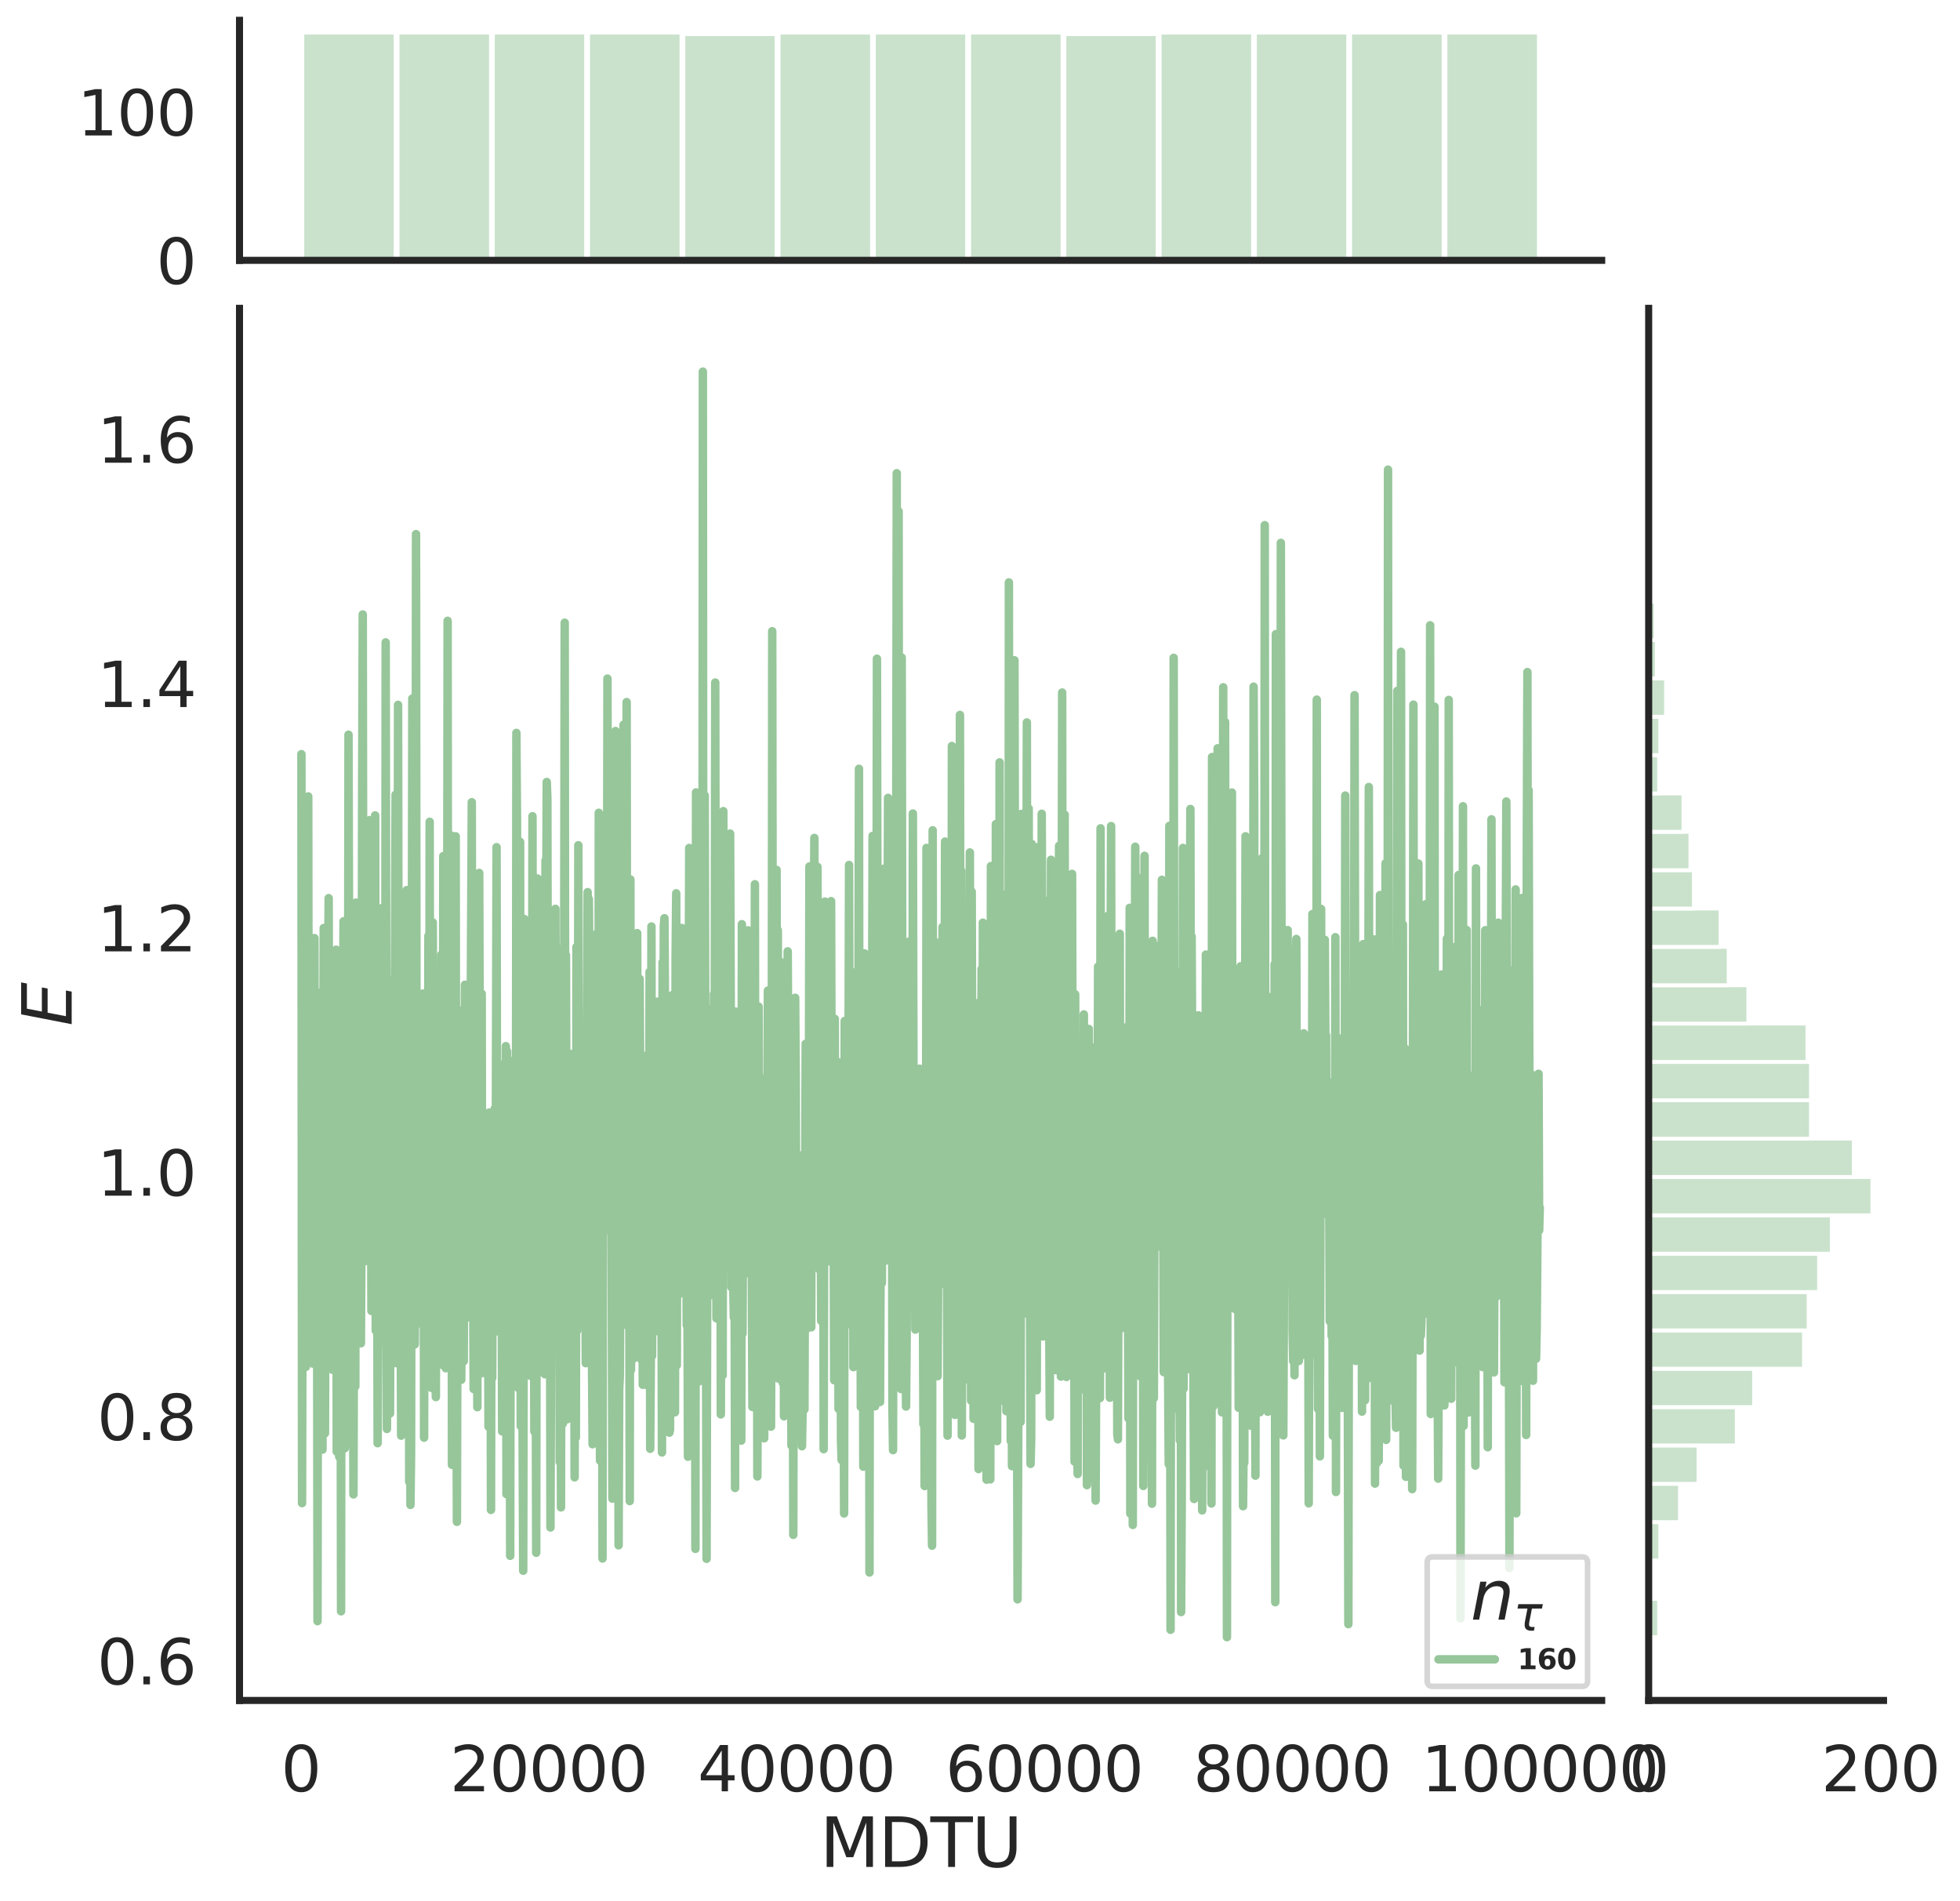 <?xml version="1.0" encoding="utf-8" standalone="no"?>
<!DOCTYPE svg PUBLIC "-//W3C//DTD SVG 1.1//EN"
  "http://www.w3.org/Graphics/SVG/1.1/DTD/svg11.dtd">
<svg height="674.159pt" version="1.1" viewBox="0 0 694.892 674.159" width="694.892pt" xmlns="http://www.w3.org/2000/svg" xmlns:xlink="http://www.w3.org/1999/xlink">
 <defs>
  <style type="text/css">*{stroke-linecap:butt;stroke-linejoin:round;}</style>
 </defs>
 <g id="figure_1">
  <g id="patch_1">
   <path d="M 0 674.159 
L 694.892 674.159 
L 694.892 0 
L 0 0 
z
" style="fill:#ffffff;"/>
  </g>
  <g id="axes_1">
   <g id="patch_2">
    <path d="M 84.914 602.94 
L 567.864 602.94 
L 567.864 109.327 
L 84.914 109.327 
z
" style="fill:none;"/>
   </g>
   <g id="matplotlib.axis_1">
    <g id="xtick_1">
     <g id="text_1">
      <!-- 0 -->
      <g style="fill:#262626;" transform="translate(99.648 635.157)scale(0.22 -0.22)">
       <defs>
        <path d="M 2034 4250 
Q 1547 4250 1301 3770 
Q 1056 3291 1056 2328 
Q 1056 1369 1301 889 
Q 1547 409 2034 409 
Q 2525 409 2770 889 
Q 3016 1369 3016 2328 
Q 3016 3291 2770 3770 
Q 2525 4250 2034 4250 
z
M 2034 4750 
Q 2819 4750 3233 4129 
Q 3647 3509 3647 2328 
Q 3647 1150 3233 529 
Q 2819 -91 2034 -91 
Q 1250 -91 836 529 
Q 422 1150 422 2328 
Q 422 3509 836 4129 
Q 1250 4750 2034 4750 
z
" id="DejaVuSans-30" transform="scale(0.016)"/>
       </defs>
       <use xlink:href="#DejaVuSans-30"/>
      </g>
     </g>
    </g>
    <g id="xtick_2">
     <g id="text_2">
      <!-- 20000 -->
      <g style="fill:#262626;" transform="translate(159.506 635.157)scale(0.22 -0.22)">
       <defs>
        <path d="M 1228 531 
L 3431 531 
L 3431 0 
L 469 0 
L 469 531 
Q 828 903 1448 1529 
Q 2069 2156 2228 2338 
Q 2531 2678 2651 2914 
Q 2772 3150 2772 3378 
Q 2772 3750 2511 3984 
Q 2250 4219 1831 4219 
Q 1534 4219 1204 4116 
Q 875 4013 500 3803 
L 500 4441 
Q 881 4594 1212 4672 
Q 1544 4750 1819 4750 
Q 2544 4750 2975 4387 
Q 3406 4025 3406 3419 
Q 3406 3131 3298 2873 
Q 3191 2616 2906 2266 
Q 2828 2175 2409 1742 
Q 1991 1309 1228 531 
z
" id="DejaVuSans-32" transform="scale(0.016)"/>
       </defs>
       <use xlink:href="#DejaVuSans-32"/>
       <use x="63.623" xlink:href="#DejaVuSans-30"/>
       <use x="127.246" xlink:href="#DejaVuSans-30"/>
       <use x="190.869" xlink:href="#DejaVuSans-30"/>
       <use x="254.492" xlink:href="#DejaVuSans-30"/>
      </g>
     </g>
    </g>
    <g id="xtick_3">
     <g id="text_3">
      <!-- 40000 -->
      <g style="fill:#262626;" transform="translate(247.359 635.157)scale(0.22 -0.22)">
       <defs>
        <path d="M 2419 4116 
L 825 1625 
L 2419 1625 
L 2419 4116 
z
M 2253 4666 
L 3047 4666 
L 3047 1625 
L 3713 1625 
L 3713 1100 
L 3047 1100 
L 3047 0 
L 2419 0 
L 2419 1100 
L 313 1100 
L 313 1709 
L 2253 4666 
z
" id="DejaVuSans-34" transform="scale(0.016)"/>
       </defs>
       <use xlink:href="#DejaVuSans-34"/>
       <use x="63.623" xlink:href="#DejaVuSans-30"/>
       <use x="127.246" xlink:href="#DejaVuSans-30"/>
       <use x="190.869" xlink:href="#DejaVuSans-30"/>
       <use x="254.492" xlink:href="#DejaVuSans-30"/>
      </g>
     </g>
    </g>
    <g id="xtick_4">
     <g id="text_4">
      <!-- 60000 -->
      <g style="fill:#262626;" transform="translate(335.212 635.157)scale(0.22 -0.22)">
       <defs>
        <path d="M 2113 2584 
Q 1688 2584 1439 2293 
Q 1191 2003 1191 1497 
Q 1191 994 1439 701 
Q 1688 409 2113 409 
Q 2538 409 2786 701 
Q 3034 994 3034 1497 
Q 3034 2003 2786 2293 
Q 2538 2584 2113 2584 
z
M 3366 4563 
L 3366 3988 
Q 3128 4100 2886 4159 
Q 2644 4219 2406 4219 
Q 1781 4219 1451 3797 
Q 1122 3375 1075 2522 
Q 1259 2794 1537 2939 
Q 1816 3084 2150 3084 
Q 2853 3084 3261 2657 
Q 3669 2231 3669 1497 
Q 3669 778 3244 343 
Q 2819 -91 2113 -91 
Q 1303 -91 875 529 
Q 447 1150 447 2328 
Q 447 3434 972 4092 
Q 1497 4750 2381 4750 
Q 2619 4750 2861 4703 
Q 3103 4656 3366 4563 
z
" id="DejaVuSans-36" transform="scale(0.016)"/>
       </defs>
       <use xlink:href="#DejaVuSans-36"/>
       <use x="63.623" xlink:href="#DejaVuSans-30"/>
       <use x="127.246" xlink:href="#DejaVuSans-30"/>
       <use x="190.869" xlink:href="#DejaVuSans-30"/>
       <use x="254.492" xlink:href="#DejaVuSans-30"/>
      </g>
     </g>
    </g>
    <g id="xtick_5">
     <g id="text_5">
      <!-- 80000 -->
      <g style="fill:#262626;" transform="translate(423.065 635.157)scale(0.22 -0.22)">
       <defs>
        <path d="M 2034 2216 
Q 1584 2216 1326 1975 
Q 1069 1734 1069 1313 
Q 1069 891 1326 650 
Q 1584 409 2034 409 
Q 2484 409 2743 651 
Q 3003 894 3003 1313 
Q 3003 1734 2745 1975 
Q 2488 2216 2034 2216 
z
M 1403 2484 
Q 997 2584 770 2862 
Q 544 3141 544 3541 
Q 544 4100 942 4425 
Q 1341 4750 2034 4750 
Q 2731 4750 3128 4425 
Q 3525 4100 3525 3541 
Q 3525 3141 3298 2862 
Q 3072 2584 2669 2484 
Q 3125 2378 3379 2068 
Q 3634 1759 3634 1313 
Q 3634 634 3220 271 
Q 2806 -91 2034 -91 
Q 1263 -91 848 271 
Q 434 634 434 1313 
Q 434 1759 690 2068 
Q 947 2378 1403 2484 
z
M 1172 3481 
Q 1172 3119 1398 2916 
Q 1625 2713 2034 2713 
Q 2441 2713 2670 2916 
Q 2900 3119 2900 3481 
Q 2900 3844 2670 4047 
Q 2441 4250 2034 4250 
Q 1625 4250 1398 4047 
Q 1172 3844 1172 3481 
z
" id="DejaVuSans-38" transform="scale(0.016)"/>
       </defs>
       <use xlink:href="#DejaVuSans-38"/>
       <use x="63.623" xlink:href="#DejaVuSans-30"/>
       <use x="127.246" xlink:href="#DejaVuSans-30"/>
       <use x="190.869" xlink:href="#DejaVuSans-30"/>
       <use x="254.492" xlink:href="#DejaVuSans-30"/>
      </g>
     </g>
    </g>
    <g id="xtick_6">
     <g id="text_6">
      <!-- 100000 -->
      <g style="fill:#262626;" transform="translate(503.919 635.157)scale(0.22 -0.22)">
       <defs>
        <path d="M 794 531 
L 1825 531 
L 1825 4091 
L 703 3866 
L 703 4441 
L 1819 4666 
L 2450 4666 
L 2450 531 
L 3481 531 
L 3481 0 
L 794 0 
L 794 531 
z
" id="DejaVuSans-31" transform="scale(0.016)"/>
       </defs>
       <use xlink:href="#DejaVuSans-31"/>
       <use x="63.623" xlink:href="#DejaVuSans-30"/>
       <use x="127.246" xlink:href="#DejaVuSans-30"/>
       <use x="190.869" xlink:href="#DejaVuSans-30"/>
       <use x="254.492" xlink:href="#DejaVuSans-30"/>
       <use x="318.115" xlink:href="#DejaVuSans-30"/>
      </g>
     </g>
    </g>
    <g id="text_7">
     <!-- MDTU -->
     <g style="fill:#262626;" transform="translate(290.683 661.968)scale(0.24 -0.24)">
      <defs>
       <path d="M 628 4666 
L 1569 4666 
L 2759 1491 
L 3956 4666 
L 4897 4666 
L 4897 0 
L 4281 0 
L 4281 4097 
L 3078 897 
L 2444 897 
L 1241 4097 
L 1241 0 
L 628 0 
L 628 4666 
z
" id="DejaVuSans-4d" transform="scale(0.016)"/>
       <path d="M 1259 4147 
L 1259 519 
L 2022 519 
Q 2988 519 3436 956 
Q 3884 1394 3884 2338 
Q 3884 3275 3436 3711 
Q 2988 4147 2022 4147 
L 1259 4147 
z
M 628 4666 
L 1925 4666 
Q 3281 4666 3915 4102 
Q 4550 3538 4550 2338 
Q 4550 1131 3912 565 
Q 3275 0 1925 0 
L 628 0 
L 628 4666 
z
" id="DejaVuSans-44" transform="scale(0.016)"/>
       <path d="M -19 4666 
L 3928 4666 
L 3928 4134 
L 2272 4134 
L 2272 0 
L 1638 0 
L 1638 4134 
L -19 4134 
L -19 4666 
z
" id="DejaVuSans-54" transform="scale(0.016)"/>
       <path d="M 556 4666 
L 1191 4666 
L 1191 1831 
Q 1191 1081 1462 751 
Q 1734 422 2344 422 
Q 2950 422 3222 751 
Q 3494 1081 3494 1831 
L 3494 4666 
L 4128 4666 
L 4128 1753 
Q 4128 841 3676 375 
Q 3225 -91 2344 -91 
Q 1459 -91 1007 375 
Q 556 841 556 1753 
L 556 4666 
z
" id="DejaVuSans-55" transform="scale(0.016)"/>
      </defs>
      <use xlink:href="#DejaVuSans-4d"/>
      <use x="86.279" xlink:href="#DejaVuSans-44"/>
      <use x="163.281" xlink:href="#DejaVuSans-54"/>
      <use x="224.365" xlink:href="#DejaVuSans-55"/>
     </g>
    </g>
   </g>
   <g id="matplotlib.axis_2">
    <g id="ytick_1">
     <g id="text_8">
      <!-- 0.6 -->
      <g style="fill:#262626;" transform="translate(34.428 597.229)scale(0.22 -0.22)">
       <defs>
        <path d="M 684 794 
L 1344 794 
L 1344 0 
L 684 0 
L 684 794 
z
" id="DejaVuSans-2e" transform="scale(0.016)"/>
       </defs>
       <use xlink:href="#DejaVuSans-30"/>
       <use x="63.623" xlink:href="#DejaVuSans-2e"/>
       <use x="95.41" xlink:href="#DejaVuSans-36"/>
      </g>
     </g>
    </g>
    <g id="ytick_2">
     <g id="text_9">
      <!-- 0.8 -->
      <g style="fill:#262626;" transform="translate(34.428 510.595)scale(0.22 -0.22)">
       <use xlink:href="#DejaVuSans-30"/>
       <use x="63.623" xlink:href="#DejaVuSans-2e"/>
       <use x="95.41" xlink:href="#DejaVuSans-38"/>
      </g>
     </g>
    </g>
    <g id="ytick_3">
     <g id="text_10">
      <!-- 1.0 -->
      <g style="fill:#262626;" transform="translate(34.428 423.962)scale(0.22 -0.22)">
       <use xlink:href="#DejaVuSans-31"/>
       <use x="63.623" xlink:href="#DejaVuSans-2e"/>
       <use x="95.41" xlink:href="#DejaVuSans-30"/>
      </g>
     </g>
    </g>
    <g id="ytick_4">
     <g id="text_11">
      <!-- 1.2 -->
      <g style="fill:#262626;" transform="translate(34.428 337.328)scale(0.22 -0.22)">
       <use xlink:href="#DejaVuSans-31"/>
       <use x="63.623" xlink:href="#DejaVuSans-2e"/>
       <use x="95.41" xlink:href="#DejaVuSans-32"/>
      </g>
     </g>
    </g>
    <g id="ytick_5">
     <g id="text_12">
      <!-- 1.4 -->
      <g style="fill:#262626;" transform="translate(34.428 250.695)scale(0.22 -0.22)">
       <use xlink:href="#DejaVuSans-31"/>
       <use x="63.623" xlink:href="#DejaVuSans-2e"/>
       <use x="95.41" xlink:href="#DejaVuSans-34"/>
      </g>
     </g>
    </g>
    <g id="ytick_6">
     <g id="text_13">
      <!-- 1.6 -->
      <g style="fill:#262626;" transform="translate(34.428 164.061)scale(0.22 -0.22)">
       <use xlink:href="#DejaVuSans-31"/>
       <use x="63.623" xlink:href="#DejaVuSans-2e"/>
       <use x="95.41" xlink:href="#DejaVuSans-36"/>
      </g>
     </g>
    </g>
    <g id="text_14">
     <!-- $E$ -->
     <g style="fill:#262626;" transform="translate(25.436 363.813)rotate(-90)scale(0.24 -0.24)">
      <defs>
       <path d="M 1081 4666 
L 4031 4666 
L 3928 4134 
L 1606 4134 
L 1338 2753 
L 3566 2753 
L 3463 2222 
L 1234 2222 
L 909 531 
L 3284 531 
L 3181 0 
L 172 0 
L 1081 4666 
z
" id="DejaVuSans-Oblique-45" transform="scale(0.016)"/>
      </defs>
      <use transform="translate(0 0.094)" xlink:href="#DejaVuSans-Oblique-45"/>
     </g>
    </g>
   </g>
   <g id="line2d_1">
    <path clip-path="url(#pba8e20c594)" d="M 106.867 267.401 
L 107.086 532.979 
L 107.306 426.183 
L 107.526 422.861 
L 107.745 457.82 
L 107.965 337.678 
L 108.404 484.685 
L 108.624 449.784 
L 108.843 357.758 
L 109.063 482.257 
L 109.283 282.382 
L 109.502 468.885 
L 109.722 399.649 
L 109.941 370.138 
L 110.381 415.167 
L 110.6 384.158 
L 110.82 483.476 
L 111.259 417.096 
L 111.479 332.628 
L 111.699 471.564 
L 111.918 370.973 
L 112.138 476.106 
L 112.357 402.987 
L 112.577 574.824 
L 112.797 372.771 
L 113.016 352.014 
L 113.236 490.987 
L 113.456 408.573 
L 113.675 446.201 
L 113.895 362.408 
L 114.334 513.995 
L 114.773 329.051 
L 115.213 508.221 
L 115.432 416.223 
L 115.652 449.985 
L 115.872 419.728 
L 116.091 338.681 
L 116.311 344.892 
L 116.53 318.459 
L 116.75 433.137 
L 116.97 463.5 
L 117.189 418.701 
L 117.409 436.931 
L 117.629 425.466 
L 117.848 485.678 
L 118.288 405.647 
L 118.507 411.317 
L 118.727 357.659 
L 118.946 460.674 
L 119.166 336.738 
L 119.386 514.732 
L 119.605 467.074 
L 119.825 353.685 
L 120.045 477.091 
L 120.264 516.537 
L 120.484 389.881 
L 120.703 435.588 
L 120.923 571.321 
L 121.143 345.158 
L 121.362 448.007 
L 121.582 366.226 
L 121.802 326.655 
L 122.021 345.249 
L 122.241 513.517 
L 122.461 491.43 
L 122.68 353.695 
L 122.9 487.182 
L 123.339 417.801 
L 123.559 260.504 
L 123.998 423.097 
L 124.218 453.194 
L 124.437 416.098 
L 124.657 481.098 
L 124.876 454.504 
L 125.096 455.957 
L 125.316 529.875 
L 125.755 368.805 
L 125.975 491.607 
L 126.194 320.046 
L 126.634 438.038 
L 126.853 413.461 
L 127.073 445.234 
L 127.292 368.149 
L 127.512 336.502 
L 127.732 383.531 
L 127.951 476.303 
L 128.171 437.086 
L 128.391 280.603 
L 128.61 217.882 
L 128.83 366.469 
L 129.049 307.858 
L 129.269 447.238 
L 129.708 418.642 
L 129.928 378.539 
L 130.367 427.494 
L 130.587 386.388 
L 130.807 388.049 
L 131.026 290.81 
L 131.246 362.73 
L 131.465 383.583 
L 131.685 464.817 
L 131.905 425.905 
L 132.344 398.006 
L 132.564 334.54 
L 132.783 321.656 
L 133.003 289.13 
L 133.222 471.833 
L 133.442 410.292 
L 133.662 399.711 
L 133.881 511.725 
L 134.101 475.298 
L 134.321 381.252 
L 134.54 396.568 
L 134.76 422.685 
L 134.98 322.085 
L 135.199 401.576 
L 135.419 432.012 
L 135.638 423.632 
L 135.858 438.226 
L 136.078 443.589 
L 136.297 475.838 
L 136.517 467.452 
L 136.737 227.784 
L 137.176 506.673 
L 137.396 480.878 
L 137.615 409.656 
L 137.835 475.033 
L 138.054 393.882 
L 138.274 501.172 
L 138.494 416.687 
L 138.713 478.015 
L 138.933 347.628 
L 139.153 455.014 
L 139.372 397.161 
L 139.811 373.499 
L 140.031 338.933 
L 140.251 281.781 
L 140.47 483.336 
L 140.69 392.074 
L 140.91 419.583 
L 141.129 249.923 
L 141.349 391.557 
L 141.788 474.931 
L 142.008 457.453 
L 142.227 509.061 
L 142.667 319.521 
L 142.886 495.111 
L 143.106 364.891 
L 143.326 358.102 
L 143.545 473.703 
L 143.765 378.427 
L 143.984 399.955 
L 144.204 315.609 
L 144.424 445.361 
L 144.643 413.708 
L 144.863 324.51 
L 145.083 525.414 
L 145.302 393.101 
L 145.522 533.604 
L 145.742 515.065 
L 146.181 247.69 
L 146.62 406.858 
L 146.84 330.361 
L 147.059 476.689 
L 147.279 404.225 
L 147.499 189.38 
L 147.718 442.681 
L 147.938 407.744 
L 148.157 403.103 
L 148.377 445.554 
L 148.597 455.845 
L 148.816 368.132 
L 149.036 455.908 
L 149.256 359.608 
L 149.475 469.475 
L 149.695 437.44 
L 149.915 352.294 
L 150.134 379.888 
L 150.354 509.76 
L 150.573 415.236 
L 150.793 445.624 
L 151.232 395.372 
L 151.672 421.677 
L 151.891 331.805 
L 152.111 476.929 
L 152.331 291.393 
L 152.55 426.706 
L 152.77 423.74 
L 152.989 492.1 
L 153.209 436.605 
L 153.429 327.059 
L 153.648 396.136 
L 153.868 419.973 
L 154.088 373.337 
L 154.307 486.331 
L 154.527 495.371 
L 154.746 381.919 
L 154.966 392.732 
L 155.405 391.397 
L 155.625 354.347 
L 155.845 463.222 
L 156.064 393.904 
L 156.284 385.871 
L 156.504 338.468 
L 156.723 442.005 
L 156.943 483.992 
L 157.162 303.549 
L 157.382 463.966 
L 157.602 464.876 
L 157.821 436.543 
L 158.041 485.138 
L 158.261 445.346 
L 158.48 379.967 
L 158.7 220.121 
L 158.919 457.306 
L 159.139 469.191 
L 159.578 366.91 
L 159.798 437.704 
L 160.018 296.271 
L 160.237 519.382 
L 160.457 423.035 
L 160.677 504.531 
L 160.896 351.112 
L 161.116 490.631 
L 161.555 296.535 
L 161.775 479.23 
L 161.994 539.602 
L 162.214 445.678 
L 162.873 358.343 
L 163.092 382.551 
L 163.312 381.439 
L 163.532 489.253 
L 163.751 457.432 
L 163.971 373.684 
L 164.191 407.753 
L 164.41 482.649 
L 164.85 349.165 
L 165.069 424.42 
L 165.289 392.97 
L 165.508 413.355 
L 165.728 467.133 
L 165.948 359.71 
L 166.167 462.008 
L 166.387 391.973 
L 166.607 413.238 
L 167.266 284.442 
L 167.485 430.312 
L 167.705 444.644 
L 167.924 492.529 
L 168.144 386.306 
L 168.803 432.242 
L 169.023 424.652 
L 169.242 498.958 
L 169.462 376.876 
L 169.681 385.097 
L 169.901 309.51 
L 170.121 380.048 
L 170.34 406.91 
L 170.56 461.565 
L 170.78 352.323 
L 170.999 486.851 
L 171.219 474.526 
L 171.439 476.178 
L 171.658 472.058 
L 171.878 399.946 
L 172.097 407.961 
L 172.537 480.964 
L 172.756 463.963 
L 172.976 435.49 
L 173.196 505.849 
L 173.415 394.483 
L 173.635 504.507 
L 173.854 434.165 
L 174.074 535.37 
L 174.294 435.676 
L 174.513 488.581 
L 174.733 419.522 
L 174.953 427.456 
L 175.172 414.809 
L 175.392 393.113 
L 175.612 472.188 
L 176.051 300.391 
L 176.27 444.51 
L 176.49 376.833 
L 176.71 386.792 
L 176.929 434.067 
L 177.149 379.572 
L 177.369 406.673 
L 177.588 394.38 
L 177.808 419.397 
L 178.027 507.521 
L 178.247 435.922 
L 178.467 482.94 
L 178.686 478.503 
L 178.906 488.239 
L 179.126 477.854 
L 179.345 370.933 
L 179.565 529.783 
L 179.785 372.755 
L 180.004 477.433 
L 180.224 497.641 
L 180.443 385.486 
L 180.883 551.652 
L 181.102 418.542 
L 181.322 462.361 
L 181.542 472.597 
L 181.761 376.166 
L 181.981 458.795 
L 182.64 418.445 
L 182.859 482.921 
L 183.079 259.867 
L 183.299 291.794 
L 183.518 437.594 
L 183.738 492.108 
L 183.958 405.144 
L 184.177 477.875 
L 184.397 298.487 
L 184.616 505.673 
L 184.836 459.021 
L 185.056 457.437 
L 185.495 556.94 
L 185.934 325.868 
L 186.374 481.981 
L 187.032 364.87 
L 187.252 371.828 
L 187.472 427.021 
L 187.691 392.798 
L 187.911 412.939 
L 188.131 487.856 
L 188.35 413.853 
L 188.57 419.87 
L 188.789 289.412 
L 189.009 479.874 
L 189.229 427.827 
L 189.448 507.549 
L 189.668 466.306 
L 189.888 463.943 
L 190.107 550.564 
L 190.327 379.144 
L 190.547 311.489 
L 190.766 486.834 
L 190.986 426.918 
L 191.205 431.028 
L 191.425 342.18 
L 191.645 405.083 
L 191.864 349.625 
L 192.304 405.301 
L 192.523 355.659 
L 192.743 366.805 
L 192.962 477.335 
L 193.182 487.27 
L 193.402 305.14 
L 193.621 330.975 
L 193.841 277.264 
L 194.061 282.748 
L 194.28 413.923 
L 194.5 365.99 
L 194.72 418.654 
L 194.939 408.538 
L 195.159 541.61 
L 195.598 409.664 
L 195.818 462.547 
L 196.037 446.53 
L 196.257 466.346 
L 196.477 378.185 
L 196.696 428.36 
L 196.916 322.259 
L 197.135 422.857 
L 197.355 391.987 
L 197.575 388.22 
L 197.794 392.886 
L 198.014 451.443 
L 198.234 418.584 
L 198.453 518.386 
L 198.673 365.343 
L 198.893 534.486 
L 199.112 406.326 
L 199.332 487.338 
L 199.551 504.798 
L 199.771 335.809 
L 199.991 360.634 
L 200.21 220.793 
L 200.43 438.56 
L 200.65 338.676 
L 201.089 503.223 
L 201.309 430.568 
L 201.528 430.954 
L 201.748 485.503 
L 201.967 495.788 
L 202.187 373.692 
L 202.407 453.352 
L 202.626 443.793 
L 202.846 398.055 
L 203.066 429.426 
L 203.285 373.944 
L 203.505 427.689 
L 203.724 523.817 
L 203.944 433.94 
L 204.164 509.687 
L 204.383 335.773 
L 204.603 471.834 
L 204.823 448.79 
L 205.042 299.698 
L 205.262 429.911 
L 205.482 376.135 
L 205.701 406.563 
L 205.921 376.036 
L 206.14 450.929 
L 206.36 455.457 
L 206.58 376.052 
L 206.799 456.025 
L 207.019 404.162 
L 207.239 412.269 
L 207.458 430.091 
L 207.678 483.346 
L 207.897 391.483 
L 208.117 373.806 
L 208.337 316.32 
L 208.556 387.379 
L 208.776 318.808 
L 208.996 348.56 
L 209.215 353.21 
L 209.655 416.056 
L 209.874 480.858 
L 210.094 512.095 
L 210.313 334.735 
L 210.533 353.594 
L 210.753 475.831 
L 210.972 418.955 
L 211.192 458.567 
L 211.412 468.953 
L 211.631 331.003 
L 211.851 364.276 
L 212.07 511.932 
L 212.29 288.193 
L 212.729 517.888 
L 212.949 503.511 
L 213.169 370.298 
L 213.388 403.069 
L 213.608 552.601 
L 213.828 383.309 
L 214.047 431.924 
L 214.267 345.096 
L 214.486 394.8 
L 214.706 399.118 
L 214.926 436.173 
L 215.145 371.962 
L 215.365 240.606 
L 215.585 368.284 
L 215.804 406.485 
L 216.243 371.385 
L 216.463 431.258 
L 216.683 379.948 
L 217.122 531.386 
L 217.561 334.584 
L 218.001 428.998 
L 218.22 259.201 
L 218.44 504.763 
L 218.659 420.291 
L 218.879 492.365 
L 219.099 439.688 
L 219.318 547.93 
L 219.538 492.479 
L 219.758 487.882 
L 219.977 434.284 
L 220.197 450.049 
L 220.417 445.864 
L 220.636 446.464 
L 221.075 256.962 
L 221.515 442.505 
L 221.734 339.044 
L 221.954 431.513 
L 222.174 248.94 
L 222.393 470.006 
L 222.613 416.691 
L 222.832 446.536 
L 223.052 431.349 
L 223.272 532.243 
L 223.491 311.833 
L 223.711 485.746 
L 223.931 373.236 
L 224.37 350.783 
L 224.59 392.127 
L 224.809 481.612 
L 225.029 369.372 
L 225.248 433.039 
L 225.468 402.29 
L 225.688 474.301 
L 225.907 330.872 
L 226.127 432.962 
L 226.566 396.808 
L 226.786 347.101 
L 227.445 482.181 
L 227.664 392.706 
L 227.884 491 
L 228.104 464.44 
L 228.323 390.366 
L 228.543 471.679 
L 228.763 374.385 
L 228.982 403.91 
L 229.202 491.073 
L 229.421 461.837 
L 229.641 379.896 
L 229.861 458.82 
L 230.08 452.265 
L 230.3 344.61 
L 230.52 513.702 
L 230.739 482.983 
L 230.959 328.499 
L 231.178 480.802 
L 231.398 422.731 
L 231.618 407.565 
L 231.837 379.994 
L 232.057 460.614 
L 232.277 433.764 
L 232.496 445.758 
L 232.716 375.888 
L 232.936 471.955 
L 233.155 355.158 
L 233.375 418.512 
L 233.594 418.196 
L 233.814 423.576 
L 234.034 436.526 
L 234.253 470.036 
L 234.473 443.735 
L 234.693 515.003 
L 234.912 341.206 
L 235.132 395.38 
L 235.352 328.257 
L 235.571 325.582 
L 235.791 361.345 
L 236.01 425.984 
L 236.23 429.266 
L 236.669 471.993 
L 236.889 371.979 
L 237.109 466.621 
L 237.328 507.987 
L 237.548 506.987 
L 237.767 421.816 
L 237.987 390.369 
L 238.207 449.209 
L 238.426 352.807 
L 238.646 423.892 
L 238.866 425.082 
L 239.085 488.25 
L 239.305 500.774 
L 239.525 339.774 
L 239.744 316.731 
L 239.964 484.064 
L 240.183 337.696 
L 240.403 424.717 
L 240.623 387.589 
L 240.842 458.825 
L 241.062 419.939 
L 241.282 418.284 
L 241.501 341.088 
L 241.721 329.032 
L 241.94 414.51 
L 242.16 391.343 
L 242.38 417.251 
L 242.599 381.733 
L 242.819 389.324 
L 243.039 429.049 
L 243.258 426.176 
L 243.478 469.921 
L 243.698 451.857 
L 243.917 516.518 
L 244.137 371.978 
L 244.356 300.666 
L 244.576 456.71 
L 244.796 467.023 
L 245.015 469.994 
L 245.674 316.4 
L 246.113 491.323 
L 246.333 405.448 
L 246.553 549.197 
L 246.772 280.966 
L 246.992 433.87 
L 247.212 473.538 
L 247.431 313.529 
L 247.871 489.79 
L 248.09 368.9 
L 248.31 435.91 
L 248.529 375.027 
L 248.749 380.236 
L 248.969 489.221 
L 249.188 131.764 
L 249.408 449.38 
L 249.628 455.135 
L 249.847 282.041 
L 250.506 552.716 
L 250.945 358.44 
L 251.165 459.574 
L 251.385 357.877 
L 251.604 430.666 
L 251.824 439.334 
L 252.044 391.679 
L 252.263 386.577 
L 252.483 365.11 
L 252.702 459.213 
L 253.142 352.404 
L 253.361 394.777 
L 253.581 242.021 
L 253.801 400.011 
L 254.02 467.454 
L 254.24 440.234 
L 254.46 427.413 
L 254.679 370.207 
L 254.899 423.554 
L 255.118 404.068 
L 255.338 365.051 
L 255.558 501.511 
L 255.997 330.81 
L 256.217 487.637 
L 256.436 287.6 
L 256.875 437.348 
L 257.095 391.942 
L 257.315 449.076 
L 257.534 419.95 
L 257.754 432.418 
L 258.193 406.791 
L 258.413 439.74 
L 258.852 295.569 
L 259.072 354.421 
L 259.291 456.399 
L 259.511 431.113 
L 260.17 467.127 
L 260.39 433.814 
L 260.609 527.59 
L 260.829 358.686 
L 261.048 467.725 
L 261.268 364.024 
L 261.488 424.452 
L 261.707 362.898 
L 261.927 410.616 
L 262.147 387.333 
L 262.366 432.213 
L 262.586 377.724 
L 262.806 510.793 
L 263.025 327.688 
L 263.245 472.905 
L 263.464 425.198 
L 263.684 424.681 
L 263.904 451.906 
L 264.343 394.527 
L 264.563 449.692 
L 264.782 439.073 
L 265.002 412.765 
L 265.221 329.885 
L 265.441 395.273 
L 265.661 332.672 
L 265.88 420.181 
L 266.1 363.392 
L 266.32 395.408 
L 266.759 498.874 
L 266.979 421.571 
L 267.198 498.211 
L 267.418 472.903 
L 267.637 313.527 
L 267.857 482.042 
L 268.296 416.705 
L 268.516 523.506 
L 268.736 458.348 
L 268.955 356.909 
L 269.175 471.822 
L 269.395 489.467 
L 269.614 420.777 
L 269.834 428.25 
L 270.053 447.179 
L 270.273 434.039 
L 270.493 411.545 
L 270.712 481.606 
L 270.932 509.982 
L 271.152 474.158 
L 271.371 382.224 
L 271.591 440.102 
L 271.81 413.815 
L 272.03 408.063 
L 272.25 351.232 
L 272.469 471.894 
L 272.689 360.439 
L 272.909 449.66 
L 273.348 505.862 
L 273.568 442.033 
L 273.787 223.811 
L 274.007 400.1 
L 274.226 467.033 
L 274.446 384.188 
L 274.666 462.501 
L 274.885 336.148 
L 275.105 414.467 
L 275.325 308.431 
L 275.544 447.433 
L 275.764 329.825 
L 275.983 488.809 
L 276.203 465.268 
L 276.642 351.412 
L 276.862 341.161 
L 277.082 442.674 
L 277.301 352.743 
L 277.521 490.337 
L 277.741 412.418 
L 277.96 502.187 
L 278.18 411.221 
L 278.399 450.921 
L 278.619 435.413 
L 278.839 429.627 
L 279.058 365.465 
L 279.278 337.312 
L 279.498 384.997 
L 279.717 460.492 
L 279.937 399.844 
L 280.156 388.736 
L 280.596 512.547 
L 281.035 438.527 
L 281.255 544.217 
L 281.474 401.836 
L 281.694 457.365 
L 281.914 353.779 
L 282.133 384.464 
L 282.353 476.97 
L 282.572 411.645 
L 282.792 464.907 
L 283.012 429.122 
L 283.231 440.89 
L 283.451 409.651 
L 283.671 471.494 
L 283.89 431.357 
L 284.11 443.486 
L 284.33 512.793 
L 284.549 500.087 
L 284.769 428.48 
L 285.208 499.733 
L 285.647 370.091 
L 286.087 471.083 
L 286.306 413.72 
L 286.526 469.577 
L 286.745 408.796 
L 286.965 307.235 
L 287.624 470.633 
L 287.844 323.931 
L 288.063 449.955 
L 288.283 440.926 
L 288.503 336.473 
L 288.722 297.107 
L 288.942 399.511 
L 289.161 402.768 
L 289.381 407.869 
L 289.601 405.211 
L 289.82 307.35 
L 290.04 408.37 
L 290.26 438.744 
L 290.479 408.276 
L 290.699 450.364 
L 290.918 409.385 
L 291.138 468.341 
L 291.358 459.125 
L 291.577 363.286 
L 291.797 330.599 
L 292.017 513.836 
L 292.456 319.664 
L 292.676 396.422 
L 292.895 385.668 
L 293.115 433.458 
L 293.334 403.839 
L 293.554 423.008 
L 293.774 366.281 
L 293.993 447.212 
L 294.213 407.125 
L 294.433 396.079 
L 294.652 319.518 
L 294.872 402.437 
L 295.091 431.85 
L 295.311 442.996 
L 295.531 422.435 
L 295.75 489.393 
L 295.97 361.27 
L 296.19 454.577 
L 296.409 380.987 
L 296.629 403.319 
L 297.068 376.578 
L 297.288 499.526 
L 297.507 408.994 
L 297.727 383.329 
L 298.166 510.908 
L 298.386 517.694 
L 298.606 411.215 
L 298.825 513.913 
L 299.045 467.062 
L 299.265 536.631 
L 299.484 362.007 
L 299.704 457.366 
L 299.923 365.341 
L 300.363 430.405 
L 300.582 366.221 
L 300.802 386.768 
L 301.022 306.698 
L 301.241 417.179 
L 301.461 350.563 
L 301.68 469.699 
L 301.9 403.652 
L 302.339 362.193 
L 302.559 484.745 
L 302.779 388.022 
L 303.218 344.743 
L 303.438 421.529 
L 303.657 410.943 
L 303.877 441.922 
L 304.096 425.534 
L 304.316 370.174 
L 304.536 272.597 
L 304.755 445.382 
L 304.975 429.583 
L 305.195 498.859 
L 305.414 358.241 
L 305.634 394.34 
L 305.853 383.721 
L 306.073 520.036 
L 306.293 459.971 
L 306.512 338.056 
L 306.732 498.315 
L 306.952 469.191 
L 307.171 404.587 
L 307.391 374.914 
L 307.611 484.136 
L 307.83 357.859 
L 308.05 416.668 
L 308.269 557.57 
L 308.489 385.148 
L 308.709 440.463 
L 308.928 452.8 
L 309.368 296.391 
L 309.587 339.076 
L 309.807 422.087 
L 310.026 400.283 
L 310.246 498.63 
L 310.466 376.028 
L 310.685 406.051 
L 310.905 233.544 
L 311.344 458.562 
L 311.564 398.301 
L 311.784 475.862 
L 312.003 497.101 
L 312.223 445.849 
L 312.442 438.758 
L 312.662 454.916 
L 312.882 322.063 
L 313.101 422.481 
L 313.321 308.025 
L 313.541 444.987 
L 313.76 403.862 
L 313.98 446.979 
L 314.419 408.658 
L 314.858 282.905 
L 315.078 369.988 
L 315.298 363.019 
L 315.517 400.211 
L 315.737 405.45 
L 315.957 401.206 
L 316.176 350.572 
L 316.396 498.789 
L 316.615 514.182 
L 316.835 369.129 
L 317.274 427.036 
L 317.714 323.74 
L 317.933 167.793 
L 318.153 448.475 
L 318.373 369.406 
L 318.592 181.324 
L 318.812 400.127 
L 319.031 478.503 
L 319.251 370.595 
L 319.471 492.519 
L 319.69 233.16 
L 319.91 365.202 
L 320.13 381.331 
L 320.349 432.689 
L 320.569 366.254 
L 320.788 482.476 
L 321.008 462.859 
L 321.228 498.727 
L 321.447 473.475 
L 321.667 389.922 
L 321.887 372.757 
L 322.106 399.109 
L 322.326 333.862 
L 322.546 421.588 
L 322.765 404.98 
L 322.985 367.378 
L 323.204 350.01 
L 323.424 463.676 
L 323.644 288.459 
L 323.863 382.969 
L 324.083 414.334 
L 324.303 426.281 
L 324.522 471.437 
L 324.742 412.778 
L 324.961 420.943 
L 325.181 403.35 
L 325.401 438.857 
L 325.62 379.633 
L 325.84 437.279 
L 326.06 378.938 
L 326.279 439.762 
L 326.499 465.737 
L 326.719 406.631 
L 326.938 418.449 
L 327.158 446.983 
L 327.377 504.986 
L 327.597 451.823 
L 327.817 526.906 
L 328.036 512.134 
L 328.256 465.078 
L 328.476 300.642 
L 328.915 460.147 
L 329.134 469.667 
L 329.354 334.2 
L 329.574 491.54 
L 329.793 377.774 
L 330.013 399.888 
L 330.233 533.066 
L 330.452 548.056 
L 330.672 294.402 
L 330.892 454.835 
L 331.331 333.741 
L 331.55 416.915 
L 331.77 426.037 
L 331.99 360.489 
L 332.209 395.676 
L 332.429 487.958 
L 332.649 442.058 
L 332.868 360.492 
L 333.088 455.573 
L 333.527 380.141 
L 333.966 436.554 
L 334.186 328.671 
L 334.406 372.404 
L 334.625 446.829 
L 334.845 388.651 
L 335.065 298.405 
L 335.284 402.799 
L 335.504 385.224 
L 335.943 509.05 
L 336.163 354.436 
L 336.382 381.444 
L 336.602 373.823 
L 336.822 484.737 
L 337.041 423.187 
L 337.261 456.437 
L 337.481 264.51 
L 337.7 437.775 
L 337.92 470.72 
L 338.139 473.463 
L 338.359 397.748 
L 338.579 501.681 
L 338.798 432.487 
L 339.018 473.156 
L 339.457 351.169 
L 339.677 421.357 
L 339.896 387.211 
L 340.116 392.13 
L 340.336 253.498 
L 340.555 403.195 
L 340.775 308.729 
L 340.995 508.989 
L 341.434 369.789 
L 341.654 478.634 
L 341.873 469.162 
L 342.093 347.347 
L 342.312 384.606 
L 342.532 349.586 
L 342.752 489.012 
L 342.971 428.565 
L 343.191 460.881 
L 343.411 445.274 
L 343.85 302.263 
L 344.289 496.641 
L 344.509 316.171 
L 344.728 400.015 
L 344.948 361.688 
L 345.168 503.087 
L 345.387 449.743 
L 345.607 464.117 
L 345.827 370.939 
L 346.046 415.52 
L 346.266 365.466 
L 346.485 427.554 
L 346.705 388.081 
L 346.925 520.889 
L 347.364 355.249 
L 347.584 401.082 
L 347.803 412.925 
L 348.023 343.595 
L 348.243 483.704 
L 348.462 327.151 
L 348.682 436.076 
L 348.901 425.019 
L 349.121 394.649 
L 349.341 411.969 
L 349.56 393.891 
L 349.78 524.655 
L 350 475.528 
L 350.219 366.261 
L 350.439 391.999 
L 350.658 369.882 
L 350.878 509.778 
L 351.098 524.556 
L 351.317 307.091 
L 351.537 483.827 
L 351.757 379.071 
L 351.976 367.367 
L 352.196 436.736 
L 352.416 407.162 
L 352.635 481.426 
L 352.855 495.021 
L 353.074 292.209 
L 353.514 510.979 
L 353.733 377.852 
L 354.173 496.958 
L 354.392 270.313 
L 354.612 465.856 
L 354.831 316.684 
L 355.051 410.359 
L 355.271 385.282 
L 355.49 425.03 
L 355.93 400.872 
L 356.149 320.564 
L 356.369 420.999 
L 356.589 418.504 
L 356.808 500.382 
L 357.028 422.664 
L 357.247 399.836 
L 357.467 495.963 
L 357.687 206.5 
L 357.906 420.485 
L 358.126 431.404 
L 358.346 510.933 
L 358.565 370.276 
L 358.785 519.854 
L 359.004 267.379 
L 359.224 454.531 
L 359.444 381.3 
L 359.663 234.118 
L 360.103 437.623 
L 360.322 490.067 
L 360.542 483.646 
L 360.762 567.09 
L 361.42 412.167 
L 361.64 386.934 
L 361.86 504.179 
L 362.079 288.609 
L 362.519 348.589 
L 362.738 459.94 
L 362.958 384.271 
L 363.177 428.91 
L 363.617 465.702 
L 364.056 256.16 
L 364.276 430.828 
L 364.495 325.418 
L 364.715 286.704 
L 364.935 417.745 
L 365.154 451.345 
L 365.374 519.055 
L 365.593 510.423 
L 365.813 299.244 
L 366.033 408.709 
L 366.252 460.148 
L 366.472 334.773 
L 366.692 447.564 
L 366.911 460.846 
L 367.131 482.601 
L 367.351 391.38 
L 367.57 492.938 
L 367.79 378.404 
L 368.009 397.35 
L 368.229 300.277 
L 368.449 440.612 
L 368.668 466.648 
L 368.888 419.998 
L 369.108 461.676 
L 369.327 288.533 
L 369.547 349.063 
L 369.766 473.87 
L 370.206 378.518 
L 370.425 383.018 
L 370.645 363.249 
L 371.084 399.604 
L 371.304 319.451 
L 371.524 417.31 
L 371.743 424.126 
L 372.182 502.345 
L 372.622 304.851 
L 372.841 454.44 
L 373.061 444.713 
L 373.281 421.936 
L 373.5 313.448 
L 373.72 333.818 
L 373.939 432.132 
L 374.159 412.377 
L 374.379 485.833 
L 374.598 401.925 
L 374.818 450.916 
L 375.257 354.751 
L 375.477 299.918 
L 375.697 377.194 
L 375.916 403.298 
L 376.136 488.097 
L 376.575 245.554 
L 376.795 425.131 
L 377.014 466.514 
L 377.454 288.868 
L 377.673 409.794 
L 378.112 488.242 
L 378.332 428.612 
L 378.552 429.158 
L 378.771 428.782 
L 378.991 469.536 
L 379.211 324.046 
L 379.43 407.036 
L 379.65 438.906 
L 380.089 309.855 
L 380.309 415.002 
L 380.748 386.272 
L 380.968 518.248 
L 381.187 352.542 
L 381.407 422.525 
L 381.627 434.351 
L 381.846 507.715 
L 382.066 522.633 
L 382.286 371.147 
L 382.505 389.71 
L 382.725 389.012 
L 382.944 386.343 
L 383.164 415.49 
L 383.384 492.597 
L 383.603 393.067 
L 383.823 483.453 
L 384.043 475.91 
L 384.262 359.685 
L 384.482 477.401 
L 384.701 449.572 
L 384.921 460.625 
L 385.141 386.424 
L 385.36 526.6 
L 385.58 443.23 
L 385.8 479.975 
L 386.019 364.841 
L 386.239 452.784 
L 386.459 473.732 
L 386.678 467.505 
L 386.898 451.536 
L 387.117 409.022 
L 387.337 472.243 
L 387.557 466.594 
L 387.776 524.589 
L 387.996 415.319 
L 388.216 371.37 
L 388.435 532.072 
L 388.655 480.781 
L 388.874 374.028 
L 389.094 424.238 
L 389.314 342.737 
L 389.533 431.76 
L 389.753 362.162 
L 389.973 495.731 
L 390.192 293.7 
L 390.412 483.211 
L 390.632 392.173 
L 390.851 458.853 
L 391.071 428.074 
L 391.29 375.746 
L 391.73 485.146 
L 391.949 483.636 
L 392.169 406.085 
L 392.389 453.384 
L 392.608 346.264 
L 392.828 324.7 
L 393.047 418.612 
L 393.267 369.121 
L 393.487 495.583 
L 393.706 348.44 
L 393.926 292.905 
L 394.146 434.315 
L 394.365 443.238 
L 394.585 424.765 
L 394.805 490.736 
L 395.024 389.714 
L 395.244 421.312 
L 395.463 475.48 
L 395.903 427.374 
L 396.122 508.612 
L 396.342 510.346 
L 396.781 372.575 
L 397.001 331.071 
L 397.221 467.488 
L 397.44 471.055 
L 397.879 401.622 
L 398.099 429.139 
L 398.319 396.88 
L 398.538 428.776 
L 398.758 393.488 
L 398.978 392.188 
L 399.197 434.319 
L 399.417 421.88 
L 399.636 364.056 
L 400.076 502.918 
L 400.295 498.865 
L 400.515 321.885 
L 400.735 536.672 
L 400.954 510.975 
L 401.174 502.121 
L 401.394 328.973 
L 401.613 540.702 
L 401.833 393.49 
L 402.052 433.595 
L 402.492 300.223 
L 402.711 349.642 
L 402.931 317.577 
L 403.37 465.842 
L 403.59 311.245 
L 403.809 451.038 
L 404.029 408.119 
L 404.468 488.147 
L 404.688 378.375 
L 404.908 382.865 
L 405.127 414.582 
L 405.347 526.881 
L 405.567 480.932 
L 405.786 303.451 
L 406.006 478.473 
L 406.225 443.617 
L 406.445 373.553 
L 406.665 431.834 
L 406.884 414.001 
L 407.104 476.238 
L 407.324 368.001 
L 407.543 414.683 
L 407.763 507.23 
L 408.202 343.84 
L 408.422 533.175 
L 408.641 333.582 
L 408.861 479.11 
L 409.081 495.746 
L 409.52 355.604 
L 409.74 348.849 
L 410.179 404.085 
L 410.398 335.474 
L 410.618 408.914 
L 410.838 441.954 
L 411.277 359.663 
L 411.497 409.579 
L 411.716 378.106 
L 411.936 311.961 
L 412.155 345.379 
L 412.595 486.524 
L 412.814 473.817 
L 413.034 454.499 
L 413.254 404.217 
L 413.473 404.63 
L 413.693 367.054 
L 413.913 452.391 
L 414.352 519.144 
L 414.571 292.84 
L 415.011 577.884 
L 415.23 408.457 
L 415.45 409.506 
L 415.67 344.346 
L 415.889 491.973 
L 416.109 233.239 
L 416.329 386.705 
L 416.548 400.637 
L 416.768 391.584 
L 416.987 368.618 
L 417.427 499.564 
L 417.646 403.472 
L 417.866 462.506 
L 418.086 479.398 
L 418.305 510.709 
L 418.525 344.832 
L 418.744 571.592 
L 418.964 533.329 
L 419.184 450.011 
L 419.403 300.652 
L 419.623 492.42 
L 419.843 407.543 
L 420.062 434.575 
L 420.282 430.812 
L 420.502 451.758 
L 420.721 431.741 
L 420.941 485.499 
L 421.16 446.778 
L 421.38 336.677 
L 421.6 309.314 
L 421.819 329.039 
L 422.039 286.839 
L 422.259 418.357 
L 422.478 332.078 
L 422.698 379.701 
L 422.917 360.567 
L 423.137 492.247 
L 423.357 531.503 
L 423.576 369.585 
L 423.796 492.61 
L 424.235 383.016 
L 424.455 438.96 
L 424.675 453.267 
L 424.894 360.014 
L 425.114 462.912 
L 425.333 394.176 
L 425.553 506.272 
L 425.773 367.367 
L 425.992 434.439 
L 426.212 535.552 
L 426.432 456.053 
L 426.651 499.551 
L 426.871 500.096 
L 427.09 428.278 
L 427.31 468.008 
L 427.53 338.465 
L 427.749 422.684 
L 427.969 411.579 
L 428.189 451.151 
L 428.408 519.896 
L 428.628 469.023 
L 428.848 367.332 
L 429.067 374.106 
L 429.506 533.098 
L 429.726 268.419 
L 429.946 427.116 
L 430.165 498.666 
L 430.385 400.105 
L 430.605 401.855 
L 430.824 488.031 
L 431.044 406.999 
L 431.264 410.767 
L 431.483 466.272 
L 431.703 265.315 
L 431.922 462.904 
L 432.142 372.83 
L 432.362 357.343 
L 432.581 405.273 
L 432.801 497.991 
L 433.021 381.06 
L 433.24 500.794 
L 433.679 243.692 
L 433.899 465.938 
L 434.338 255.992 
L 434.558 412.158 
L 434.778 358.181 
L 434.997 580.503 
L 435.217 381.204 
L 435.437 325.477 
L 435.656 303.224 
L 435.876 447.277 
L 436.315 356.064 
L 436.535 428.981 
L 436.754 281 
L 436.974 436.551 
L 437.194 420.471 
L 437.413 450.842 
L 437.633 358.466 
L 437.852 464.153 
L 438.072 374.461 
L 438.292 405.68 
L 438.511 364.402 
L 438.731 412.401 
L 438.951 426.165 
L 439.17 499.165 
L 439.39 373.001 
L 439.61 429.838 
L 439.829 342.612 
L 440.049 422.882 
L 440.268 399.285 
L 440.488 415.061 
L 440.708 534.08 
L 440.927 509.725 
L 441.147 518.676 
L 441.586 296.529 
L 441.806 319.667 
L 442.025 438.009 
L 442.465 406.312 
L 442.684 477.293 
L 442.904 423.855 
L 443.124 407.75 
L 443.563 505.542 
L 443.783 496.655 
L 444.002 422.355 
L 444.222 413.871 
L 444.441 243.468 
L 444.661 283.873 
L 444.881 452.66 
L 445.1 523.241 
L 445.32 308.356 
L 445.759 435.876 
L 445.979 468.849 
L 446.199 447.532 
L 446.418 320.071 
L 446.638 500.77 
L 446.857 449.622 
L 447.077 434.503 
L 447.297 452.799 
L 447.516 304.247 
L 447.736 420.839 
L 448.175 470.006 
L 448.395 186.208 
L 448.614 436.155 
L 448.834 454.592 
L 449.054 354.128 
L 449.273 412.1 
L 449.493 500.565 
L 449.713 460.662 
L 449.932 354.151 
L 450.152 441.044 
L 450.372 466.811 
L 450.591 440.842 
L 450.811 353.45 
L 451.03 452.463 
L 451.25 468.386 
L 451.47 394.306 
L 451.689 465.115 
L 451.909 341.85 
L 452.129 568.104 
L 452.348 224.85 
L 452.568 378.029 
L 453.007 484.435 
L 453.227 333.132 
L 453.666 416.15 
L 453.886 454.111 
L 454.105 192.492 
L 454.545 455.591 
L 454.764 474.2 
L 454.984 508.958 
L 455.643 357.445 
L 455.862 421.867 
L 456.082 383.858 
L 456.302 426.786 
L 456.521 329.79 
L 456.741 425.79 
L 456.96 336.149 
L 457.18 409.153 
L 457.4 398.949 
L 457.619 405.178 
L 457.839 380.945 
L 458.059 399.717 
L 458.278 472.03 
L 458.498 482.659 
L 458.718 454.177 
L 458.937 487.643 
L 459.157 397.072 
L 459.376 379.044 
L 459.596 332.932 
L 459.816 427.791 
L 460.035 367.04 
L 460.255 476.626 
L 460.475 482.583 
L 460.694 411.461 
L 461.133 480.788 
L 461.353 429.271 
L 461.573 418.02 
L 461.792 369.476 
L 462.012 469.726 
L 462.232 366.377 
L 462.451 446.688 
L 462.671 393.013 
L 462.891 383.771 
L 463.11 479.826 
L 463.33 451.651 
L 463.549 467.167 
L 463.769 434.386 
L 463.989 533.044 
L 464.428 369.064 
L 464.648 372.751 
L 465.087 438.141 
L 465.307 324.099 
L 465.526 480.04 
L 465.746 450.855 
L 465.965 465.258 
L 466.185 343.213 
L 466.624 452.235 
L 466.844 248.068 
L 467.064 452.281 
L 467.283 499.58 
L 467.503 380.766 
L 467.722 346.381 
L 467.942 516.395 
L 468.381 322.274 
L 468.601 405.045 
L 468.821 393.548 
L 469.04 427.71 
L 469.26 408.342 
L 469.48 426.834 
L 469.699 333.242 
L 469.919 373.076 
L 470.138 367.058 
L 470.358 429.731 
L 470.578 430.611 
L 470.797 407.601 
L 471.017 428.399 
L 471.237 422.526 
L 471.456 468.49 
L 471.676 429.932 
L 471.895 446.722 
L 472.115 473.715 
L 472.335 440.657 
L 472.554 509.056 
L 472.774 492.72 
L 472.994 383.228 
L 473.213 481.192 
L 473.433 332.306 
L 473.653 529.017 
L 473.872 388.555 
L 474.092 367.796 
L 474.311 377.447 
L 474.531 396.112 
L 474.751 466.848 
L 474.97 443.243 
L 475.19 398.624 
L 475.41 415.749 
L 475.629 370.064 
L 475.849 499.193 
L 476.068 472.884 
L 476.288 484.813 
L 476.508 408.785 
L 476.727 435.272 
L 476.947 282.084 
L 477.167 416.079 
L 477.386 367.227 
L 477.826 479.207 
L 478.045 575.879 
L 478.265 435.703 
L 478.484 432.091 
L 478.704 451.417 
L 478.924 441.241 
L 479.143 476.842 
L 479.363 464.756 
L 479.583 378.756 
L 479.802 396.009 
L 480.022 384.201 
L 480.242 246.479 
L 480.681 482.539 
L 480.9 379.023 
L 481.34 475.344 
L 481.559 463.816 
L 481.779 360.603 
L 481.999 387.327 
L 482.218 386.253 
L 482.438 369.21 
L 482.657 366.618 
L 482.877 500.524 
L 483.097 373.219 
L 483.316 334.748 
L 483.536 449.479 
L 483.756 405.578 
L 483.975 496.47 
L 484.195 455.478 
L 484.415 385.851 
L 484.854 488.828 
L 485.293 279.053 
L 485.513 412.927 
L 485.732 348.348 
L 485.952 416.885 
L 486.172 390.953 
L 486.391 483.456 
L 486.611 413.725 
L 486.83 394.159 
L 487.27 333.108 
L 487.489 526.044 
L 487.709 448.811 
L 487.929 434.071 
L 488.148 518.763 
L 488.368 413.143 
L 488.807 517.947 
L 489.027 460.324 
L 489.246 317.358 
L 489.466 342.533 
L 489.686 406.796 
L 489.905 413.83 
L 490.125 428.391 
L 490.345 363.229 
L 490.564 390.683 
L 490.784 391.458 
L 491.003 422.635 
L 491.223 306.106 
L 491.443 510.543 
L 491.662 415.212 
L 491.882 474.771 
L 492.102 166.519 
L 492.321 458.744 
L 492.541 435.284 
L 492.761 363.25 
L 492.98 338.241 
L 493.2 378.464 
L 493.419 496.536 
L 493.639 373.606 
L 493.859 382.849 
L 494.078 451.341 
L 494.298 430.458 
L 494.518 426.808 
L 494.737 494.759 
L 494.957 506.256 
L 495.396 244.96 
L 495.616 491.609 
L 496.055 383.483 
L 496.275 403.123 
L 496.494 386.942 
L 496.714 231.108 
L 496.934 451.014 
L 497.153 419.263 
L 497.373 327.806 
L 497.592 519.657 
L 497.812 464.221 
L 498.032 483.106 
L 498.251 371.862 
L 498.471 523.643 
L 498.691 414.29 
L 499.13 430.736 
L 499.35 451.846 
L 499.569 408.145 
L 499.789 474.272 
L 500.228 418.9 
L 500.448 397.865 
L 500.667 528.009 
L 500.887 424.544 
L 501.107 249.835 
L 501.326 419.076 
L 501.546 437.177 
L 501.765 314.336 
L 501.985 419.804 
L 502.205 399.571 
L 502.424 436.34 
L 502.644 341.356 
L 502.864 306.195 
L 503.083 477.745 
L 503.303 478.889 
L 503.523 380.674 
L 503.742 473.585 
L 504.401 457.351 
L 504.621 354.401 
L 504.84 375.394 
L 505.06 435.107 
L 505.28 394.158 
L 505.499 320.593 
L 505.719 435.016 
L 505.938 393.025 
L 506.158 465.828 
L 506.378 427.524 
L 506.817 398.086 
L 507.037 221.71 
L 507.256 501.379 
L 507.476 373.174 
L 507.696 468.941 
L 507.915 330.221 
L 508.135 375.119 
L 508.574 250.568 
L 508.794 466.928 
L 509.013 471.227 
L 509.233 348.378 
L 509.453 354.61 
L 509.672 484.401 
L 509.892 524.284 
L 510.111 475.922 
L 510.331 385.282 
L 510.551 402.555 
L 510.77 477 
L 510.99 345.541 
L 511.21 457.178 
L 511.429 413.377 
L 511.649 436.564 
L 511.869 409.693 
L 512.088 498.344 
L 512.308 370.648 
L 512.527 378.817 
L 512.747 423.03 
L 512.967 332.833 
L 513.186 464.205 
L 513.406 469.461 
L 513.626 248.167 
L 513.845 453.44 
L 514.065 364.07 
L 514.504 495.967 
L 514.724 366.297 
L 514.943 363.081 
L 515.163 335.809 
L 515.383 422.405 
L 515.602 392.475 
L 515.822 483.056 
L 516.042 377.057 
L 516.261 453.613 
L 516.481 430.574 
L 516.7 474.601 
L 516.92 482.807 
L 517.14 310.242 
L 517.359 366.881 
L 517.579 342.974 
L 517.799 573.848 
L 518.238 337.116 
L 518.458 437.318 
L 518.677 285.883 
L 518.897 505.592 
L 519.116 381.003 
L 519.336 428.372 
L 519.556 431.335 
L 519.775 425.819 
L 519.995 329.754 
L 520.215 483.272 
L 520.434 432.639 
L 520.654 500.824 
L 520.873 464.082 
L 521.093 470.085 
L 521.313 452.656 
L 521.532 381.455 
L 521.752 449.395 
L 521.972 405.047 
L 522.191 392.825 
L 522.411 387.399 
L 522.631 408.559 
L 523.07 519.672 
L 523.289 307.902 
L 523.509 457.39 
L 523.729 453.781 
L 523.948 393.498 
L 524.168 416.53 
L 524.388 384.529 
L 524.607 470.742 
L 524.827 435.966 
L 525.046 358.15 
L 525.266 414.265 
L 525.486 400.185 
L 525.705 484.762 
L 525.925 458.878 
L 526.145 468.352 
L 526.364 434.879 
L 526.584 329.833 
L 526.804 335.481 
L 527.023 404.44 
L 527.243 417.372 
L 527.462 513.158 
L 527.682 361.486 
L 527.902 336.491 
L 528.121 421.706 
L 528.341 368.454 
L 528.561 369.894 
L 528.78 290.509 
L 529 482.169 
L 529.22 364.65 
L 529.659 486.625 
L 530.098 388.4 
L 530.318 439.829 
L 530.537 459.74 
L 530.977 445.852 
L 531.196 327.144 
L 531.416 349.207 
L 531.635 454.605 
L 531.855 338.803 
L 532.075 413.711 
L 532.294 406.922 
L 532.514 447.824 
L 532.734 365.655 
L 532.953 348.36 
L 533.393 490.123 
L 533.612 467.569 
L 533.832 339.736 
L 534.051 284.194 
L 534.491 484.263 
L 534.71 383.795 
L 534.93 446.739 
L 535.15 555.965 
L 535.369 445.865 
L 535.589 517.387 
L 535.808 421.427 
L 536.028 384.15 
L 536.467 468.952 
L 536.687 343.747 
L 536.907 442.577 
L 537.126 486.861 
L 537.346 315.352 
L 537.566 536.576 
L 538.005 343.984 
L 538.224 474.606 
L 538.444 387.223 
L 538.664 415.139 
L 538.883 420.881 
L 539.103 489.646 
L 539.323 409.605 
L 539.542 436.607 
L 539.762 318.365 
L 539.981 436.383 
L 540.201 432.554 
L 540.421 484.505 
L 540.64 442.838 
L 540.86 370.561 
L 541.08 508.805 
L 541.299 303.344 
L 541.519 238.291 
L 541.739 396.793 
L 541.958 280.17 
L 542.178 371.552 
L 542.397 413.959 
L 542.617 488.325 
L 543.056 380.969 
L 543.496 489.579 
L 543.715 393.278 
L 544.154 433.292 
L 544.374 407.825 
L 544.594 481.785 
L 544.813 470.645 
L 545.033 445.331 
L 545.472 380.729 
L 545.692 436.265 
L 545.912 428.199 
L 545.912 428.199 
" style="fill:none;stroke:#96c69a;stroke-linecap:round;stroke-width:3;"/>
   </g>
   <g id="line2d_2"/>
   <g id="patch_3">
    <path d="M 84.914 602.94 
L 84.914 109.327 
" style="fill:none;stroke:#262626;stroke-linecap:square;stroke-linejoin:miter;stroke-width:2.5;"/>
   </g>
   <g id="patch_4">
    <path d="M 84.914 602.94 
L 567.864 602.94 
" style="fill:none;stroke:#262626;stroke-linecap:square;stroke-linejoin:miter;stroke-width:2.5;"/>
   </g>
   <g id="legend_1">
    <g id="patch_5">
     <path d="M 507.99 597.94 
L 560.864 597.94 
Q 562.864 597.94 562.864 595.94 
L 562.864 554.034 
Q 562.864 552.034 560.864 552.034 
L 507.99 552.034 
Q 505.99 552.034 505.99 554.034 
L 505.99 595.94 
Q 505.99 597.94 507.99 597.94 
z
" style="fill:#ffffff;opacity:0.8;stroke:#cccccc;stroke-linejoin:miter;stroke-width:2;"/>
    </g>
    <g id="text_15">
     <!-- $n_\tau$ -->
     <g style="fill:#262626;" transform="translate(521.347 574.271)scale(0.24 -0.24)">
      <defs>
       <path d="M 3566 2113 
L 3156 0 
L 2578 0 
L 2988 2091 
Q 3016 2238 3031 2350 
Q 3047 2463 3047 2528 
Q 3047 2791 2881 2937 
Q 2716 3084 2419 3084 
Q 1956 3084 1622 2776 
Q 1288 2469 1184 1941 
L 800 0 
L 225 0 
L 903 3500 
L 1478 3500 
L 1363 2950 
Q 1603 3253 1940 3418 
Q 2278 3584 2650 3584 
Q 3113 3584 3367 3334 
Q 3622 3084 3622 2631 
Q 3622 2519 3608 2391 
Q 3594 2263 3566 2113 
z
" id="DejaVuSans-Oblique-6e" transform="scale(0.016)"/>
       <path d="M 2103 638 
Q 2188 488 2525 488 
L 2800 488 
L 2706 0 
L 2363 0 
Q 1800 0 1600 300 
Q 1403 606 1534 1269 
L 1856 2925 
L 541 2925 
L 653 3500 
L 3881 3500 
L 3769 2925 
L 2444 2925 
L 2113 1234 
Q 2025 781 2103 638 
z
" id="DejaVuSans-Oblique-3c4" transform="scale(0.016)"/>
      </defs>
      <use xlink:href="#DejaVuSans-Oblique-6e"/>
      <use transform="translate(63.379 -16.406)scale(0.7)" xlink:href="#DejaVuSans-Oblique-3c4"/>
     </g>
    </g>
    <g id="line2d_3">
     <path d="M 509.99 588.36 
L 529.99 588.36 
" style="fill:none;stroke:#96c69a;stroke-linecap:round;stroke-width:3;"/>
    </g>
    <g id="line2d_4"/>
    <g id="text_16">
     <!-- 160 -->
     <g style="fill:#262626;" transform="translate(537.99 591.86)scale(0.1 -0.1)">
      <defs>
       <path d="M 750 831 
L 1813 831 
L 1813 3847 
L 722 3622 
L 722 4441 
L 1806 4666 
L 2950 4666 
L 2950 831 
L 4013 831 
L 4013 0 
L 750 0 
L 750 831 
z
" id="DejaVuSans-Bold-31" transform="scale(0.016)"/>
       <path d="M 2316 2303 
Q 2000 2303 1842 2098 
Q 1684 1894 1684 1484 
Q 1684 1075 1842 870 
Q 2000 666 2316 666 
Q 2634 666 2792 870 
Q 2950 1075 2950 1484 
Q 2950 1894 2792 2098 
Q 2634 2303 2316 2303 
z
M 3803 4544 
L 3803 3681 
Q 3506 3822 3243 3889 
Q 2981 3956 2731 3956 
Q 2194 3956 1894 3657 
Q 1594 3359 1544 2772 
Q 1750 2925 1990 3001 
Q 2231 3078 2516 3078 
Q 3231 3078 3670 2659 
Q 4109 2241 4109 1563 
Q 4109 813 3618 361 
Q 3128 -91 2303 -91 
Q 1394 -91 895 523 
Q 397 1138 397 2266 
Q 397 3422 980 4083 
Q 1563 4744 2578 4744 
Q 2900 4744 3203 4694 
Q 3506 4644 3803 4544 
z
" id="DejaVuSans-Bold-36" transform="scale(0.016)"/>
       <path d="M 2944 2338 
Q 2944 3213 2780 3570 
Q 2616 3928 2228 3928 
Q 1841 3928 1675 3570 
Q 1509 3213 1509 2338 
Q 1509 1453 1675 1090 
Q 1841 728 2228 728 
Q 2613 728 2778 1090 
Q 2944 1453 2944 2338 
z
M 4147 2328 
Q 4147 1169 3647 539 
Q 3147 -91 2228 -91 
Q 1306 -91 806 539 
Q 306 1169 306 2328 
Q 306 3491 806 4120 
Q 1306 4750 2228 4750 
Q 3147 4750 3647 4120 
Q 4147 3491 4147 2328 
z
" id="DejaVuSans-Bold-30" transform="scale(0.016)"/>
      </defs>
      <use xlink:href="#DejaVuSans-Bold-31"/>
      <use x="69.58" xlink:href="#DejaVuSans-Bold-36"/>
      <use x="139.16" xlink:href="#DejaVuSans-Bold-30"/>
     </g>
    </g>
   </g>
  </g>
  <g id="axes_2">
   <g id="patch_6">
    <path d="M 84.914 92.306 
L 567.864 92.306 
L 567.864 7.2 
L 84.914 7.2 
z
" style="fill:none;"/>
   </g>
   <g id="matplotlib.axis_3">
    <g id="xtick_7"/>
    <g id="xtick_8"/>
    <g id="xtick_9"/>
    <g id="xtick_10"/>
    <g id="xtick_11"/>
    <g id="xtick_12"/>
   </g>
   <g id="matplotlib.axis_4">
    <g id="ytick_7">
     <g id="text_17">
      <!-- 0 -->
      <g style="fill:#262626;" transform="translate(55.417 100.664)scale(0.22 -0.22)">
       <use xlink:href="#DejaVuSans-30"/>
      </g>
     </g>
    </g>
    <g id="ytick_8">
     <g id="text_18">
      <!-- 100 -->
      <g style="fill:#262626;" transform="translate(27.422 48.032)scale(0.22 -0.22)">
       <use xlink:href="#DejaVuSans-31"/>
       <use x="63.623" xlink:href="#DejaVuSans-30"/>
       <use x="127.246" xlink:href="#DejaVuSans-30"/>
      </g>
     </g>
    </g>
   </g>
   <g id="patch_7">
    <path clip-path="url(#pf4eeb2f288)" d="M 106.867 92.306 
L 140.639 92.306 
L 140.639 11.253 
L 106.867 11.253 
z
" style="fill:#96c69a;fill-opacity:0.5;stroke:#ffffff;stroke-linejoin:miter;stroke-width:2;"/>
   </g>
   <g id="patch_8">
    <path clip-path="url(#pf4eeb2f288)" d="M 140.639 92.306 
L 174.412 92.306 
L 174.412 11.253 
L 140.639 11.253 
z
" style="fill:#96c69a;fill-opacity:0.5;stroke:#ffffff;stroke-linejoin:miter;stroke-width:2;"/>
   </g>
   <g id="patch_9">
    <path clip-path="url(#pf4eeb2f288)" d="M 174.412 92.306 
L 208.185 92.306 
L 208.185 11.253 
L 174.412 11.253 
z
" style="fill:#96c69a;fill-opacity:0.5;stroke:#ffffff;stroke-linejoin:miter;stroke-width:2;"/>
   </g>
   <g id="patch_10">
    <path clip-path="url(#pf4eeb2f288)" d="M 208.185 92.306 
L 241.957 92.306 
L 241.957 11.253 
L 208.185 11.253 
z
" style="fill:#96c69a;fill-opacity:0.5;stroke:#ffffff;stroke-linejoin:miter;stroke-width:2;"/>
   </g>
   <g id="patch_11">
    <path clip-path="url(#pf4eeb2f288)" d="M 241.957 92.306 
L 275.73 92.306 
L 275.73 11.779 
L 241.957 11.779 
z
" style="fill:#96c69a;fill-opacity:0.5;stroke:#ffffff;stroke-linejoin:miter;stroke-width:2;"/>
   </g>
   <g id="patch_12">
    <path clip-path="url(#pf4eeb2f288)" d="M 275.73 92.306 
L 309.503 92.306 
L 309.503 11.253 
L 275.73 11.253 
z
" style="fill:#96c69a;fill-opacity:0.5;stroke:#ffffff;stroke-linejoin:miter;stroke-width:2;"/>
   </g>
   <g id="patch_13">
    <path clip-path="url(#pf4eeb2f288)" d="M 309.503 92.306 
L 343.275 92.306 
L 343.275 11.253 
L 309.503 11.253 
z
" style="fill:#96c69a;fill-opacity:0.5;stroke:#ffffff;stroke-linejoin:miter;stroke-width:2;"/>
   </g>
   <g id="patch_14">
    <path clip-path="url(#pf4eeb2f288)" d="M 343.275 92.306 
L 377.048 92.306 
L 377.048 11.253 
L 343.275 11.253 
z
" style="fill:#96c69a;fill-opacity:0.5;stroke:#ffffff;stroke-linejoin:miter;stroke-width:2;"/>
   </g>
   <g id="patch_15">
    <path clip-path="url(#pf4eeb2f288)" d="M 377.048 92.306 
L 410.821 92.306 
L 410.821 11.779 
L 377.048 11.779 
z
" style="fill:#96c69a;fill-opacity:0.5;stroke:#ffffff;stroke-linejoin:miter;stroke-width:2;"/>
   </g>
   <g id="patch_16">
    <path clip-path="url(#pf4eeb2f288)" d="M 410.821 92.306 
L 444.593 92.306 
L 444.593 11.253 
L 410.821 11.253 
z
" style="fill:#96c69a;fill-opacity:0.5;stroke:#ffffff;stroke-linejoin:miter;stroke-width:2;"/>
   </g>
   <g id="patch_17">
    <path clip-path="url(#pf4eeb2f288)" d="M 444.593 92.306 
L 478.366 92.306 
L 478.366 11.253 
L 444.593 11.253 
z
" style="fill:#96c69a;fill-opacity:0.5;stroke:#ffffff;stroke-linejoin:miter;stroke-width:2;"/>
   </g>
   <g id="patch_18">
    <path clip-path="url(#pf4eeb2f288)" d="M 478.366 92.306 
L 512.139 92.306 
L 512.139 11.253 
L 478.366 11.253 
z
" style="fill:#96c69a;fill-opacity:0.5;stroke:#ffffff;stroke-linejoin:miter;stroke-width:2;"/>
   </g>
   <g id="patch_19">
    <path clip-path="url(#pf4eeb2f288)" d="M 512.139 92.306 
L 545.912 92.306 
L 545.912 11.253 
L 512.139 11.253 
z
" style="fill:#96c69a;fill-opacity:0.5;stroke:#ffffff;stroke-linejoin:miter;stroke-width:2;"/>
   </g>
   <g id="patch_20">
    <path d="M 84.914 92.306 
L 84.914 7.2 
" style="fill:none;stroke:#262626;stroke-linecap:square;stroke-linejoin:miter;stroke-width:2.5;"/>
   </g>
   <g id="patch_21">
    <path d="M 84.914 92.306 
L 567.864 92.306 
" style="fill:none;stroke:#262626;stroke-linecap:square;stroke-linejoin:miter;stroke-width:2.5;"/>
   </g>
  </g>
  <g id="axes_3">
   <g id="patch_22">
    <path d="M 584.517 602.94 
L 667.784 602.94 
L 667.784 109.327 
L 584.517 109.327 
z
" style="fill:none;"/>
   </g>
   <g id="matplotlib.axis_5">
    <g id="xtick_13">
     <g id="text_19">
      <!-- 0 -->
      <g style="fill:#262626;" transform="translate(577.518 635.157)scale(0.22 -0.22)">
       <use xlink:href="#DejaVuSans-30"/>
      </g>
     </g>
    </g>
    <g id="xtick_14">
     <g id="text_20">
      <!-- 200 -->
      <g style="fill:#262626;" transform="translate(645.699 635.157)scale(0.22 -0.22)">
       <use xlink:href="#DejaVuSans-32"/>
       <use x="63.623" xlink:href="#DejaVuSans-30"/>
       <use x="127.246" xlink:href="#DejaVuSans-30"/>
      </g>
     </g>
    </g>
   </g>
   <g id="matplotlib.axis_6">
    <g id="ytick_9"/>
    <g id="ytick_10"/>
    <g id="ytick_11"/>
    <g id="ytick_12"/>
    <g id="ytick_13"/>
    <g id="ytick_14"/>
   </g>
   <g id="patch_23">
    <path clip-path="url(#p87fd6185e9)" d="M 584.517 580.503 
L 588.215 580.503 
L 588.215 566.905 
L 584.517 566.905 
z
" style="fill:#96c69a;fill-opacity:0.5;stroke:#ffffff;stroke-linejoin:miter;stroke-width:1.36;"/>
   </g>
   <g id="patch_24">
    <path clip-path="url(#p87fd6185e9)" d="M 584.517 566.905 
L 585.75 566.905 
L 585.75 553.307 
L 584.517 553.307 
z
" style="fill:#96c69a;fill-opacity:0.5;stroke:#ffffff;stroke-linejoin:miter;stroke-width:1.36;"/>
   </g>
   <g id="patch_25">
    <path clip-path="url(#p87fd6185e9)" d="M 584.517 553.307 
L 588.626 553.307 
L 588.626 539.709 
L 584.517 539.709 
z
" style="fill:#96c69a;fill-opacity:0.5;stroke:#ffffff;stroke-linejoin:miter;stroke-width:1.36;"/>
   </g>
   <g id="patch_26">
    <path clip-path="url(#p87fd6185e9)" d="M 584.517 539.709 
L 595.611 539.709 
L 595.611 526.11 
L 584.517 526.11 
z
" style="fill:#96c69a;fill-opacity:0.5;stroke:#ffffff;stroke-linejoin:miter;stroke-width:1.36;"/>
   </g>
   <g id="patch_27">
    <path clip-path="url(#p87fd6185e9)" d="M 584.517 526.11 
L 602.186 526.11 
L 602.186 512.512 
L 584.517 512.512 
z
" style="fill:#96c69a;fill-opacity:0.5;stroke:#ffffff;stroke-linejoin:miter;stroke-width:1.36;"/>
   </g>
   <g id="patch_28">
    <path clip-path="url(#p87fd6185e9)" d="M 584.517 512.512 
L 615.745 512.512 
L 615.745 498.914 
L 584.517 498.914 
z
" style="fill:#96c69a;fill-opacity:0.5;stroke:#ffffff;stroke-linejoin:miter;stroke-width:1.36;"/>
   </g>
   <g id="patch_29">
    <path clip-path="url(#p87fd6185e9)" d="M 584.517 498.914 
L 621.908 498.914 
L 621.908 485.316 
L 584.517 485.316 
z
" style="fill:#96c69a;fill-opacity:0.5;stroke:#ffffff;stroke-linejoin:miter;stroke-width:1.36;"/>
   </g>
   <g id="patch_30">
    <path clip-path="url(#p87fd6185e9)" d="M 584.517 485.316 
L 639.577 485.316 
L 639.577 471.718 
L 584.517 471.718 
z
" style="fill:#96c69a;fill-opacity:0.5;stroke:#ffffff;stroke-linejoin:miter;stroke-width:1.36;"/>
   </g>
   <g id="patch_31">
    <path clip-path="url(#p87fd6185e9)" d="M 584.517 471.718 
L 641.22 471.718 
L 641.22 458.12 
L 584.517 458.12 
z
" style="fill:#96c69a;fill-opacity:0.5;stroke:#ffffff;stroke-linejoin:miter;stroke-width:1.36;"/>
   </g>
   <g id="patch_32">
    <path clip-path="url(#p87fd6185e9)" d="M 584.517 458.12 
L 644.918 458.12 
L 644.918 444.521 
L 584.517 444.521 
z
" style="fill:#96c69a;fill-opacity:0.5;stroke:#ffffff;stroke-linejoin:miter;stroke-width:1.36;"/>
   </g>
   <g id="patch_33">
    <path clip-path="url(#p87fd6185e9)" d="M 584.517 444.521 
L 649.438 444.521 
L 649.438 430.923 
L 584.517 430.923 
z
" style="fill:#96c69a;fill-opacity:0.5;stroke:#ffffff;stroke-linejoin:miter;stroke-width:1.36;"/>
   </g>
   <g id="patch_34">
    <path clip-path="url(#p87fd6185e9)" d="M 584.517 430.923 
L 663.819 430.923 
L 663.819 417.325 
L 584.517 417.325 
z
" style="fill:#96c69a;fill-opacity:0.5;stroke:#ffffff;stroke-linejoin:miter;stroke-width:1.36;"/>
   </g>
   <g id="patch_35">
    <path clip-path="url(#p87fd6185e9)" d="M 584.517 417.325 
L 657.245 417.325 
L 657.245 403.727 
L 584.517 403.727 
z
" style="fill:#96c69a;fill-opacity:0.5;stroke:#ffffff;stroke-linejoin:miter;stroke-width:1.36;"/>
   </g>
   <g id="patch_36">
    <path clip-path="url(#p87fd6185e9)" d="M 584.517 403.727 
L 642.042 403.727 
L 642.042 390.129 
L 584.517 390.129 
z
" style="fill:#96c69a;fill-opacity:0.5;stroke:#ffffff;stroke-linejoin:miter;stroke-width:1.36;"/>
   </g>
   <g id="patch_37">
    <path clip-path="url(#p87fd6185e9)" d="M 584.517 390.129 
L 642.042 390.129 
L 642.042 376.531 
L 584.517 376.531 
z
" style="fill:#96c69a;fill-opacity:0.5;stroke:#ffffff;stroke-linejoin:miter;stroke-width:1.36;"/>
   </g>
   <g id="patch_38">
    <path clip-path="url(#p87fd6185e9)" d="M 584.517 376.531 
L 640.809 376.531 
L 640.809 362.933 
L 584.517 362.933 
z
" style="fill:#96c69a;fill-opacity:0.5;stroke:#ffffff;stroke-linejoin:miter;stroke-width:1.36;"/>
   </g>
   <g id="patch_39">
    <path clip-path="url(#p87fd6185e9)" d="M 584.517 362.933 
L 619.854 362.933 
L 619.854 349.334 
L 584.517 349.334 
z
" style="fill:#96c69a;fill-opacity:0.5;stroke:#ffffff;stroke-linejoin:miter;stroke-width:1.36;"/>
   </g>
   <g id="patch_40">
    <path clip-path="url(#p87fd6185e9)" d="M 584.517 349.334 
L 612.869 349.334 
L 612.869 335.736 
L 584.517 335.736 
z
" style="fill:#96c69a;fill-opacity:0.5;stroke:#ffffff;stroke-linejoin:miter;stroke-width:1.36;"/>
   </g>
   <g id="patch_41">
    <path clip-path="url(#p87fd6185e9)" d="M 584.517 335.736 
L 609.992 335.736 
L 609.992 322.138 
L 584.517 322.138 
z
" style="fill:#96c69a;fill-opacity:0.5;stroke:#ffffff;stroke-linejoin:miter;stroke-width:1.36;"/>
   </g>
   <g id="patch_42">
    <path clip-path="url(#p87fd6185e9)" d="M 584.517 322.138 
L 600.542 322.138 
L 600.542 308.54 
L 584.517 308.54 
z
" style="fill:#96c69a;fill-opacity:0.5;stroke:#ffffff;stroke-linejoin:miter;stroke-width:1.36;"/>
   </g>
   <g id="patch_43">
    <path clip-path="url(#p87fd6185e9)" d="M 584.517 308.54 
L 599.309 308.54 
L 599.309 294.942 
L 584.517 294.942 
z
" style="fill:#96c69a;fill-opacity:0.5;stroke:#ffffff;stroke-linejoin:miter;stroke-width:1.36;"/>
   </g>
   <g id="patch_44">
    <path clip-path="url(#p87fd6185e9)" d="M 584.517 294.942 
L 596.844 294.942 
L 596.844 281.344 
L 584.517 281.344 
z
" style="fill:#96c69a;fill-opacity:0.5;stroke:#ffffff;stroke-linejoin:miter;stroke-width:1.36;"/>
   </g>
   <g id="patch_45">
    <path clip-path="url(#p87fd6185e9)" d="M 584.517 281.344 
L 588.215 281.344 
L 588.215 267.745 
L 584.517 267.745 
z
" style="fill:#96c69a;fill-opacity:0.5;stroke:#ffffff;stroke-linejoin:miter;stroke-width:1.36;"/>
   </g>
   <g id="patch_46">
    <path clip-path="url(#p87fd6185e9)" d="M 584.517 267.745 
L 588.626 267.745 
L 588.626 254.147 
L 584.517 254.147 
z
" style="fill:#96c69a;fill-opacity:0.5;stroke:#ffffff;stroke-linejoin:miter;stroke-width:1.36;"/>
   </g>
   <g id="patch_47">
    <path clip-path="url(#p87fd6185e9)" d="M 584.517 254.147 
L 590.681 254.147 
L 590.681 240.549 
L 584.517 240.549 
z
" style="fill:#96c69a;fill-opacity:0.5;stroke:#ffffff;stroke-linejoin:miter;stroke-width:1.36;"/>
   </g>
   <g id="patch_48">
    <path clip-path="url(#p87fd6185e9)" d="M 584.517 240.549 
L 587.393 240.549 
L 587.393 226.951 
L 584.517 226.951 
z
" style="fill:#96c69a;fill-opacity:0.5;stroke:#ffffff;stroke-linejoin:miter;stroke-width:1.36;"/>
   </g>
   <g id="patch_49">
    <path clip-path="url(#p87fd6185e9)" d="M 584.517 226.951 
L 586.983 226.951 
L 586.983 213.353 
L 584.517 213.353 
z
" style="fill:#96c69a;fill-opacity:0.5;stroke:#ffffff;stroke-linejoin:miter;stroke-width:1.36;"/>
   </g>
   <g id="patch_50">
    <path clip-path="url(#p87fd6185e9)" d="M 584.517 213.353 
L 584.928 213.353 
L 584.928 199.755 
L 584.517 199.755 
z
" style="fill:#96c69a;fill-opacity:0.5;stroke:#ffffff;stroke-linejoin:miter;stroke-width:1.36;"/>
   </g>
   <g id="patch_51">
    <path clip-path="url(#p87fd6185e9)" d="M 584.517 199.755 
L 585.75 199.755 
L 585.75 186.156 
L 584.517 186.156 
z
" style="fill:#96c69a;fill-opacity:0.5;stroke:#ffffff;stroke-linejoin:miter;stroke-width:1.36;"/>
   </g>
   <g id="patch_52">
    <path clip-path="url(#p87fd6185e9)" d="M 584.517 186.156 
L 584.928 186.156 
L 584.928 172.558 
L 584.517 172.558 
z
" style="fill:#96c69a;fill-opacity:0.5;stroke:#ffffff;stroke-linejoin:miter;stroke-width:1.36;"/>
   </g>
   <g id="patch_53">
    <path clip-path="url(#p87fd6185e9)" d="M 584.517 172.558 
L 585.339 172.558 
L 585.339 158.96 
L 584.517 158.96 
z
" style="fill:#96c69a;fill-opacity:0.5;stroke:#ffffff;stroke-linejoin:miter;stroke-width:1.36;"/>
   </g>
   <g id="patch_54">
    <path clip-path="url(#p87fd6185e9)" d="M 584.517 158.96 
L 584.517 158.96 
L 584.517 145.362 
L 584.517 145.362 
z
" style="fill:#96c69a;fill-opacity:0.5;stroke:#ffffff;stroke-linejoin:miter;stroke-width:1.36;"/>
   </g>
   <g id="patch_55">
    <path clip-path="url(#p87fd6185e9)" d="M 584.517 145.362 
L 584.928 145.362 
L 584.928 131.764 
L 584.517 131.764 
z
" style="fill:#96c69a;fill-opacity:0.5;stroke:#ffffff;stroke-linejoin:miter;stroke-width:1.36;"/>
   </g>
   <g id="patch_56">
    <path d="M 584.517 602.94 
L 584.517 109.327 
" style="fill:none;stroke:#262626;stroke-linecap:square;stroke-linejoin:miter;stroke-width:2.5;"/>
   </g>
   <g id="patch_57">
    <path d="M 584.517 602.94 
L 667.784 602.94 
" style="fill:none;stroke:#262626;stroke-linecap:square;stroke-linejoin:miter;stroke-width:2.5;"/>
   </g>
  </g>
 </g>
 <defs>
  <clipPath id="pba8e20c594">
   <rect height="493.613" width="482.949" x="84.914" y="109.327"/>
  </clipPath>
  <clipPath id="pf4eeb2f288">
   <rect height="85.106" width="482.949" x="84.914" y="7.2"/>
  </clipPath>
  <clipPath id="p87fd6185e9">
   <rect height="493.613" width="83.267" x="584.517" y="109.327"/>
  </clipPath>
 </defs>
</svg>
